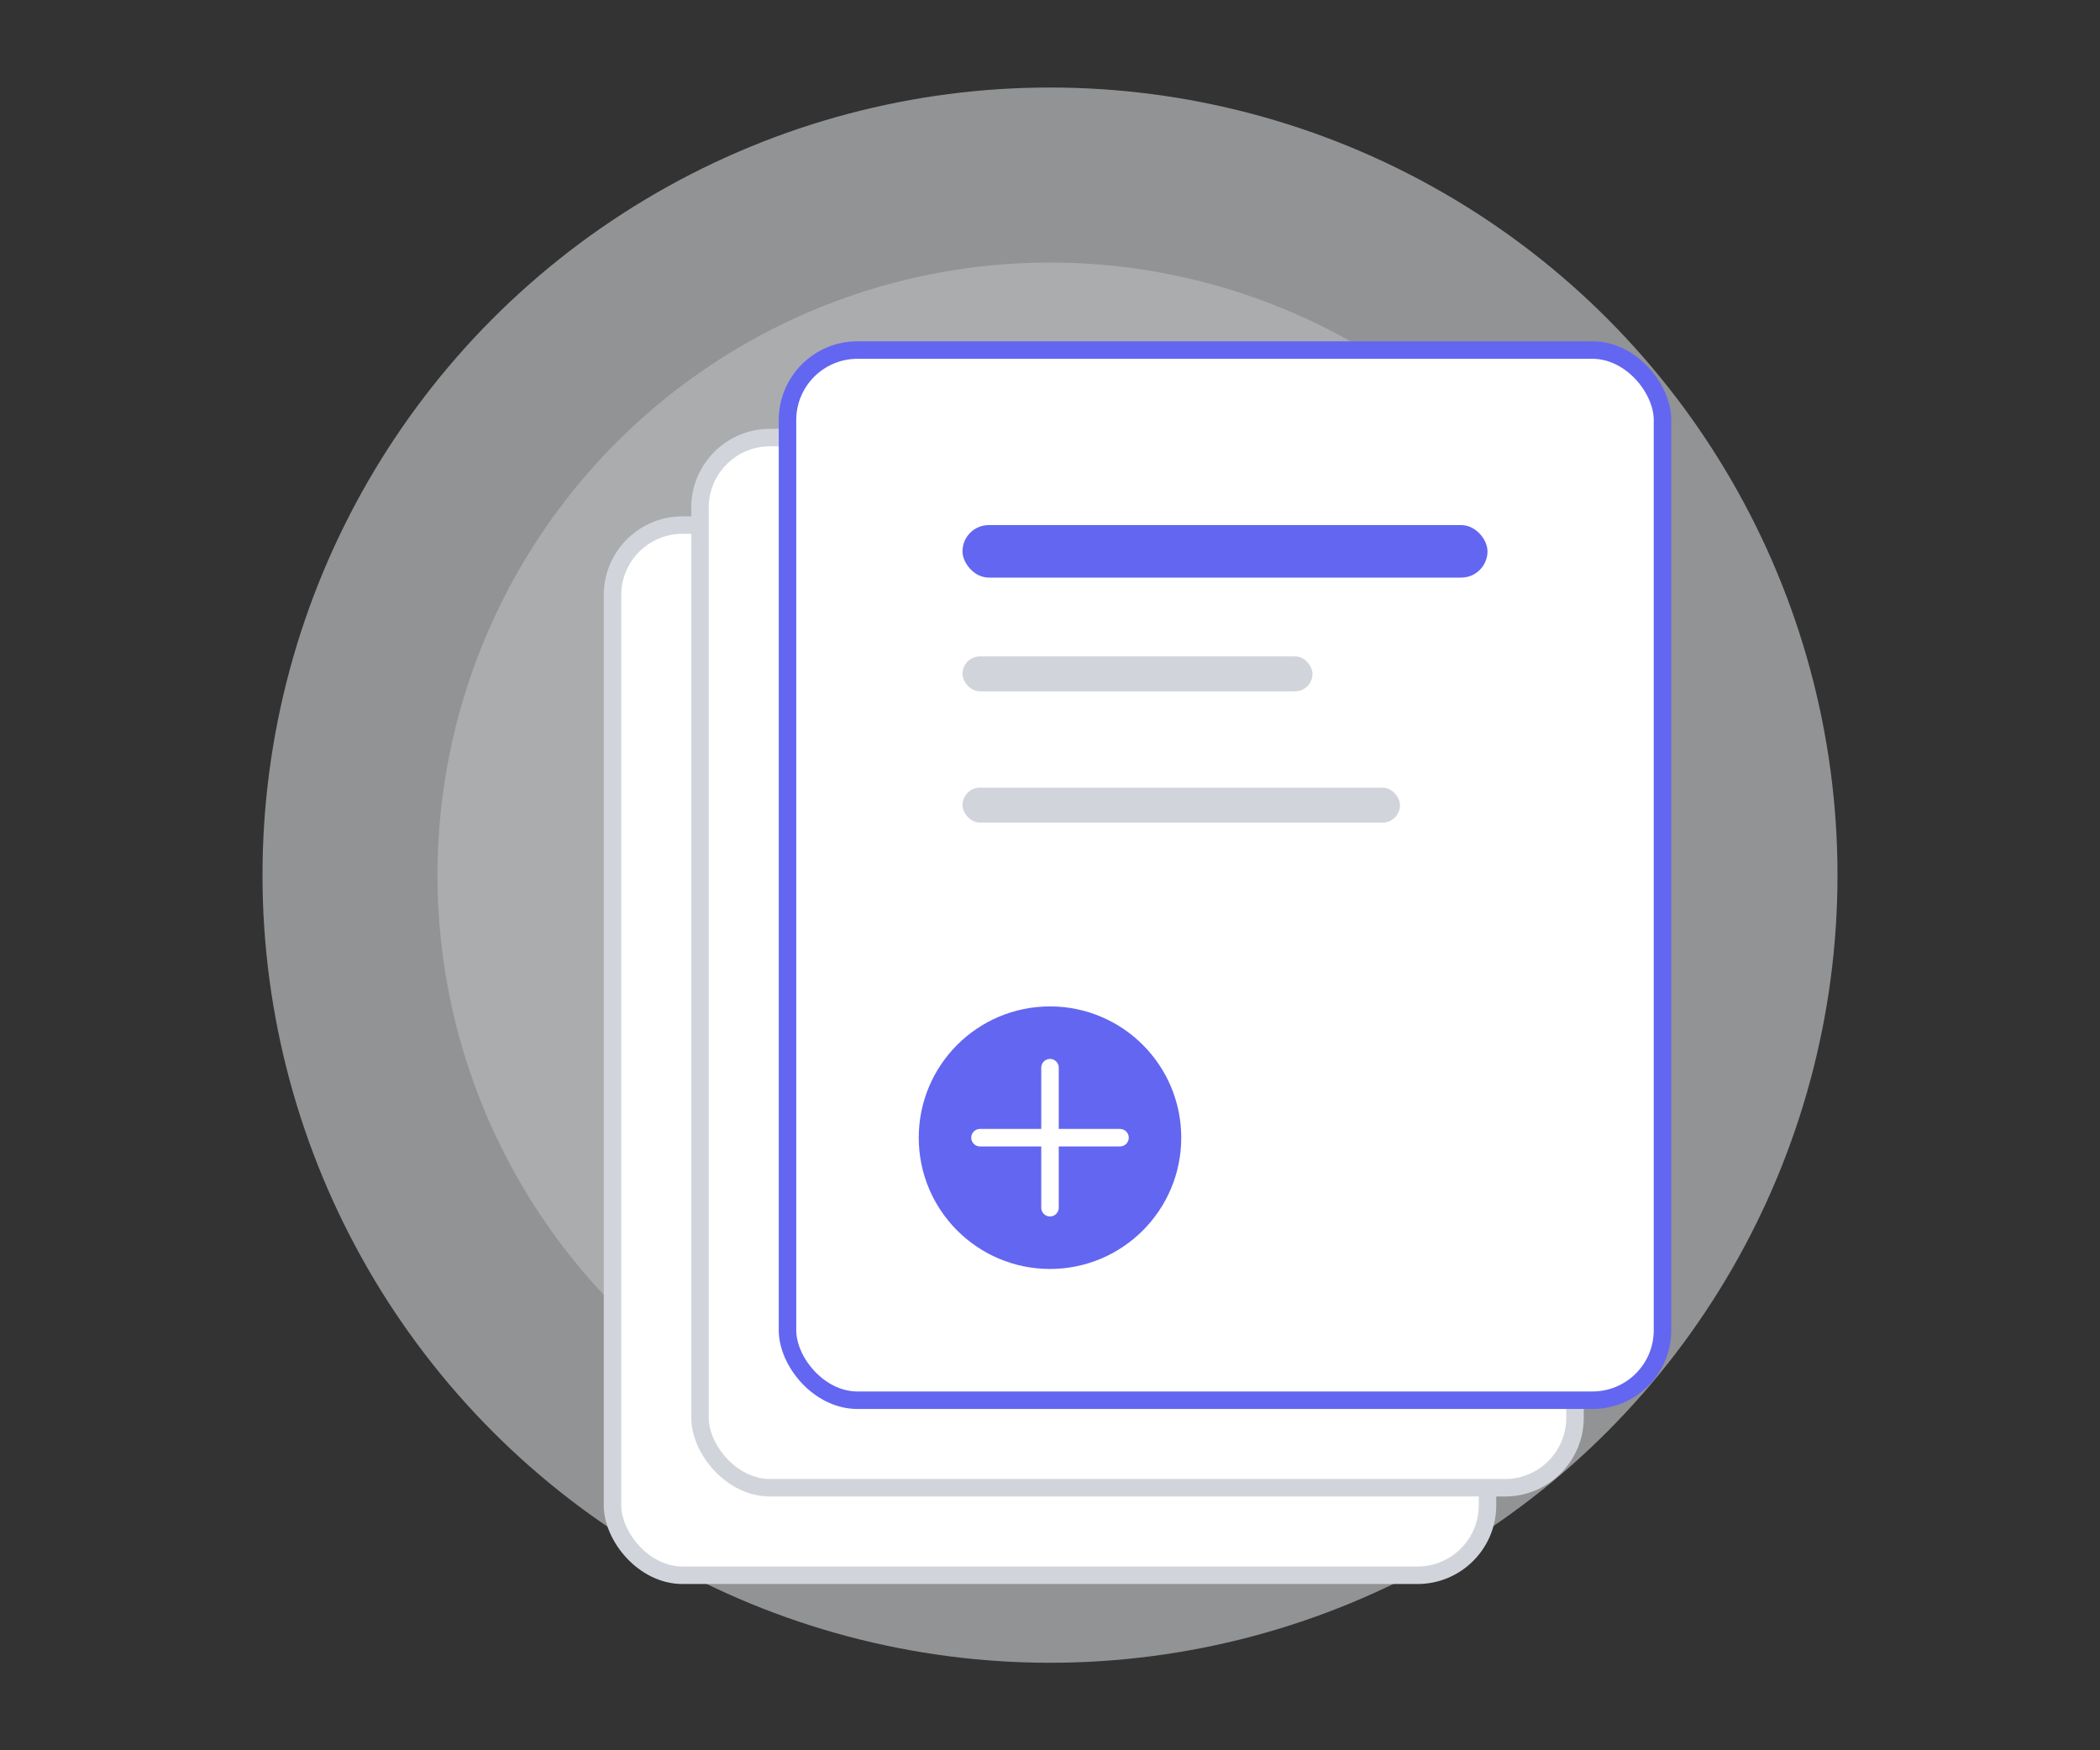 <?xml version="1.0" encoding="UTF-8"?>
<svg width="240" height="200" viewBox="0 0 240 200" fill="none" xmlns="http://www.w3.org/2000/svg">
    <rect x="0" y="0" width="240" height="200" fill="#333333" stroke="none"/>
    <!-- Background Elements -->
    <circle cx="120" cy="100" r="90" fill="#F3F4F6" opacity="0.5"/>
    <circle cx="120" cy="100" r="70" fill="#E5E7EB" opacity="0.3"/>
    
    <!-- Document Stack -->
    <rect x="70" y="60" width="100" height="120" rx="8" fill="#ffffff" stroke="#D1D5DB" stroke-width="2"/>
    <rect x="80" y="50" width="100" height="120" rx="8" fill="#ffffff" stroke="#D1D5DB" stroke-width="2"/>
    <rect x="90" y="40" width="100" height="120" rx="8" fill="#ffffff" stroke="#6366f1" stroke-width="2"/>
    
    <!-- Content Lines -->
    <rect x="110" y="60" width="60" height="6" rx="3" fill="#6366f1"/>
    <rect x="110" y="75" width="40" height="4" rx="2" fill="#D1D5DB"/>
    <rect x="110" y="90" width="50" height="4" rx="2" fill="#D1D5DB"/>
    
    <!-- Plus Icon -->
    <circle cx="120" cy="130" r="15" fill="#6366f1"/>
    <path d="M120 122V138" stroke="white" stroke-width="2" stroke-linecap="round"/>
    <path d="M128 130H112" stroke="white" stroke-width="2" stroke-linecap="round"/>
</svg> 